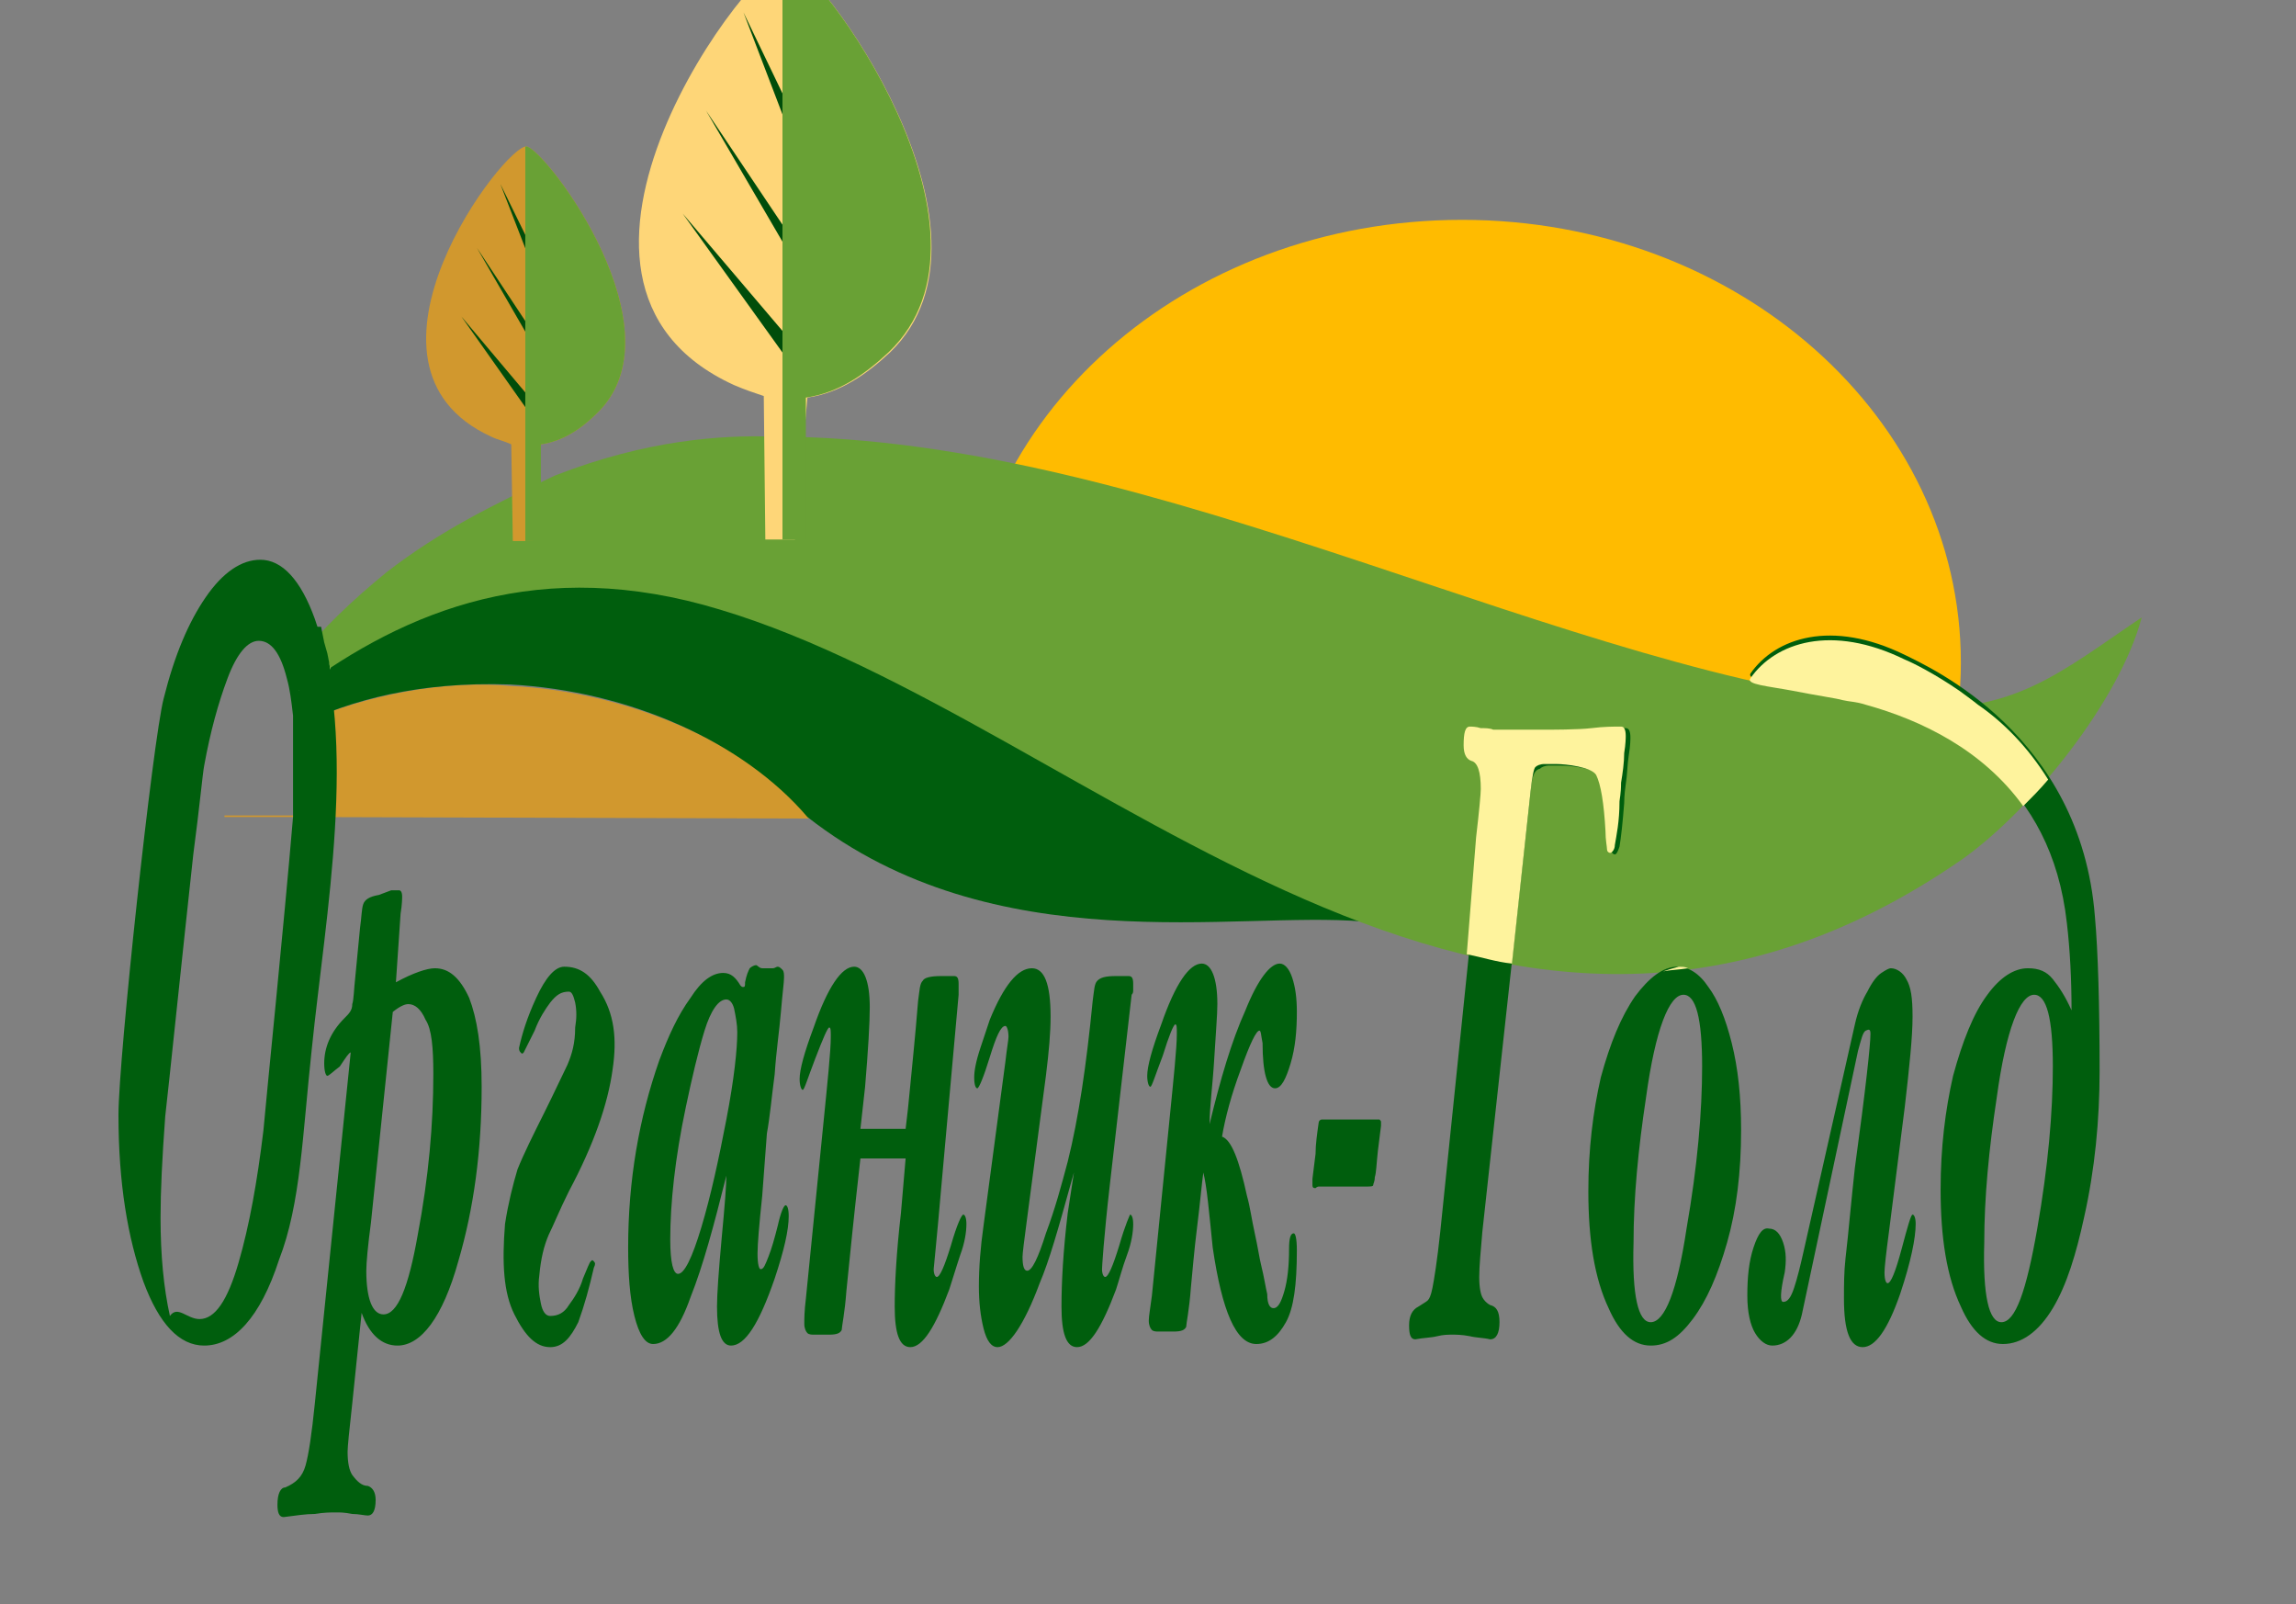 <?xml version="1.0" encoding="utf-8"?>
<!-- Generator: Adobe Illustrator 22.0.0, SVG Export Plug-In . SVG Version: 6.00 Build 0)  -->
<svg version="1.1" id="Слой_1" xmlns="http://www.w3.org/2000/svg" xmlns:xlink="http://www.w3.org/1999/xlink" x="0px" y="0px"
	 viewBox="0 0 147.3 102.9" style="enable-background:new 0 0 147.3 102.9;" xml:space="preserve">
<rect x="0" y="0" width="147.3" height="102.9" fill="#808080" stroke="none"/>
<style type="text/css">
	.st0{fill:#FFBB00;}
	.st1{fill:#D1982E;}
	.st2{fill:#005E0D;}
	.st3{fill:#69A135;}
	.st4{fill:#FED678;}
	.st5{fill:#004D0A;}
	.st6{fill:#FEF39D;}
</style>
<g id="Layer_x0020_1">
	<g id="_1224954848">
		<path class="st0" d="M93.8,14.1c17.7,0,32,12.7,32,28.4c0,3.6-0.8,7.1-2.2,10.3l-4,0.5c-2,1-4.5,0.5-6.6,0.8
			c-6.5,0.9-13.2-0.1-19.6-0.9l-30.1-8.4l-0.8-0.4h-0.7c-0.1-0.6-0.1-1.2-0.1-1.8C61.7,26.8,76,14.1,93.8,14.1z"/>
		<path class="st1" d="M11.9,52.4h0.6l0,0l0,0l0,0l0,0l0,0l0,0l0,0l0,0l0,0l0,0l0,0l0,0l0,0l0,0l0,0l0,0l0,0l0,0l0,0l0,0l0,0l0,0
			l0,0l0,0l0,0l0,0l0,0l0,0l0,0l0,0l0,0l0,0l0,0l0,0l0,0l0,0l0,0v-0.1l0,0l0,0l0,0l0,0l0,0l0,0l0,0l0,0l0,0l0,0l0,0l0,0l0,0l0,0l0,0
			l0,0l0,0l0,0l0,0l0,0l0,0l0,0l0,0C12.4,51.6,12.1,52,11.9,52.4z M14.4,52.4h4.4l33.1,0.1c-4-5.1-12.2-8.2-19.1-8.5
			c-4.1-0.4-9.2,0.5-13.5,2.4l0,0l0,0l0,0l0,0l0,0l0,0l0,0l0,0l0,0l0,0l0,0l0,0l0,0l0,0l0,0l0,0l0,0l0,0l0,0l0,0l0,0l0,0l0,0l0,0
			l0,0l0,0l0,0l0,0l0,0l0,0l0,0l0,0c0,1.1-0.2,3.3-0.4,5.9h-4.5V52.4z"/>
		<path class="st2" d="M19.2,46.5c3.3-1.6,7.7-2.8,13.5-2.6c7.7,0.4,15,3.7,19.1,8.5c12,9.4,27.5,6,35.6,6.7l-14.1-6.7h1.6
			C70.7,47.8,53.3,41.2,46.2,39c-11-3.6-20.8-0.3-27.1,4.8l0,0l0,0l0,0l0,0l0,0l0,0l0,0l0,0l0,0l0,0l0,0l0,0l0,0l0,0l0,0l0,0l0,0
			l0,0l0,0V44l0,0v0.1l0,0l0,0l0,0l0,0l0,0l0,0l0,0l0,0l0,0l0,0l0,0l0,0l0,0l0,0c0,0.6,0,1.1,0,1.8c0,0.1,0,0.2,0,0.3
			C19.2,46.4,19.2,46.5,19.2,46.5L19.2,46.5z"/>
		<path class="st3" d="M35.6,30.5c-4,1.9-7.3,3.5-10.8,6.2c-2.2,1.8-4.1,3.6-5.8,5.7c0.1,0.5,0.1,1,0.1,1.5c0,0.1,0,0.3,0,0.4
			c7-5.2,15.6-8.7,27.1-5.2c24,7.2,49.4,37,79.7,16c4.5-3.2,10.1-10.2,11.5-15.5c-5.2,3.5-8.3,6.3-15.1,5.7
			C100.8,43.5,74.3,28,49.6,28C46.3,27.9,41.5,28.2,35.6,30.5z"/>
		<g>
			<path class="st4" d="M50.5-2.6C48.6-3,32.4,18,47.1,24.7c0.7,0.3,1.3,0.5,1.9,0.7l0.1,9.2H51l0.8-9.1c2.1-0.3,3.8-1.5,5.3-2.9
				C65.2,14.8,52.4-2.3,50.5-2.6z"/>
			<path class="st5" d="M51.2,24l-7.4-10.3l7.4,8.7l0.4-4.5L45.3,7.1l6.3,9.4V11L47.7,0.8l3.9,8.1l0.2,0.3L54,16
				c0.2,0.5,0.1,0.4,0.1,1l-0.3,4.5c0,0.2,0,0.4,0,0.6L51.2,24z"/>
			<path class="st3" d="M50.5-2.6c-0.1,0-0.1,0-0.3,0v8.3v19.9v9h1.5v-9.1c2.1-0.3,3.8-1.5,5.3-2.9C65.2,14.8,52.4-2.3,50.5-2.6z"/>
		</g>
		<g>
			<path class="st1" d="M33.8,9.4c-1.3-0.3-12.3,14-2.3,18.6c0.4,0.2,0.9,0.3,1.3,0.5l0.1,6.2h1.3l0.5-6.2c1.4-0.2,2.6-1,3.6-2
				C43.8,21.2,35.1,9.7,33.8,9.4z"/>
			<path class="st5" d="M34.4,27.1l-4.8-6.8l4.8,5.7l0.3-3l-4.1-7.1l4.1,6.2v-3.6l-2.6-6.7l2.6,5.3l0.1,0.2l1.4,4.5
				c0.1,0.4,0.1,0.3,0.1,0.7l-0.2,2.9c0,0.1,0,0.3,0,0.4L34.4,27.1z"/>
			<path class="st3" d="M33.8,9.4h-0.1v5.7v13.5v6.1h1v-6.2c1.4-0.2,2.6-1,3.6-2C43.8,21.2,35.1,9.7,33.8,9.4z"/>
		</g>
		<path class="st2" d="M13.1,86.3c-1.6,0-2.9-1.4-3.9-4.1c-1-2.8-1.6-6.3-1.6-10.7c0-3.6,2.2-24,2.9-26.7c0.7-2.8,1.6-4.9,2.7-6.5
			c1.1-1.6,2.3-2.4,3.5-2.4c1.4,0,2.6,1.3,3.5,3.8c2.8,7.9,0.7,18.8-0.2,27.6c-0.6,5.5-0.7,9.9-2.1,13.5
			C16.7,84.5,15,86.3,13.1,86.3z M12.8,84.6c1,0,1.8-1.2,2.5-3.6s1.2-5.2,1.6-8.5c0.2-2.3,1.3-13,1.9-20.1v-0.1v-0.1V52v-0.1v-0.1
			l0,0v-0.1v-0.1v-0.1v-0.1v-0.1v-0.1V51v-0.1v-0.1v-0.1v-0.1v-0.1l0,0v-0.1v-0.1v-0.1v-0.1l0,0V50v-0.1v-0.1v-0.1l0,0v-0.1v-0.1
			v-0.1v-0.1l0,0v-0.1v-0.1V49v-0.1v-0.1v-0.1v-0.1v-0.1v-0.1v-0.1v-0.1v-0.1l0,0V48l0,0v-0.1v-0.1v-0.1v-0.1v-0.1v-0.1l0,0v-0.1
			v-0.1v-0.1l0,0l0,0V47v-0.1v-0.1l0,0l0,0v-0.1v-0.1v-0.1l0,0l0,0v-0.1v-0.1v-0.1l0,0v-0.1l0,0l0,0l0,0l0,0l0,0l0,0l0,0l0,0l0,0
			l0,0l0,0l0,0l0,0l0,0l0,0l0,0l0,0l0,0l0,0l0,0l0,0l0,0l0,0l0,0l0,0l0,0l0,0l0,0l0,0l0,0l0,0l0,0l0,0l0,0l0,0l0,0l0,0l0,0l0,0l0,0
			l0,0l0,0l0,0l0,0l0,0l0,0l0,0l0,0l0,0l0,0l0,0l0,0l0,0l0,0l0,0l0,0l0,0l0,0l0,0l0,0l0,0l0,0l0,0l0,0l0,0l0,0l0,0l0,0l0,0l0,0l0,0
			l0,0l0,0l0,0l0,0l0,0l0,0l0,0l0,0l0,0l0,0l0,0l0,0l0,0l0,0l0,0l0,0l0,0l0,0l0,0l0,0l0,0l0,0l0,0l0,0l0,0l0,0l0,0l0,0l0,0l0,0l0,0
			l0,0l0,0l0,0l0,0l0,0l0,0l0,0l0,0l0,0l0,0l0,0l0,0l0,0l0,0l0,0l0,0l0,0l0,0l0,0l0,0l0,0l0,0l0,0l0,0l0,0l0,0l0,0l0,0l0,0l0,0l0,0
			l0,0l0,0l0,0l0,0l0,0l0,0l0,0l0,0l0,0l0,0l0,0l0,0l0,0l0,0l0,0l0,0l0,0l0,0l0,0l0,0l0,0l0,0l0,0l0,0l0,0l0,0l0,0l0,0l0,0l0,0l0,0
			l0,0l0,0l0,0l0,0l0,0l0,0l0,0l0,0l0,0l0,0l0,0l0,0l0,0l0,0l0,0l0,0l0,0l0,0l0,0l0,0l0,0l0,0l0,0l0,0l0,0l0,0l0,0l0,0l0,0l0,0l0,0
			l0,0l0,0l0,0l0,0l0,0l0,0l0,0l0,0l0,0l0,0l0,0l0,0l0,0l0,0l0,0l0,0l0,0l0,0l0,0l0,0l0,0l0,0l0,0l0,0l0,0l0,0l0,0l0,0l0,0l0,0l0,0
			l0,0l0,0l0,0l0,0l0,0l0,0l0,0l0,0l0,0l0,0l0,0l0,0l0,0l0,0l0,0l0,0l0,0l0,0l0,0l0,0l0,0l0,0l0,0l0,0l0,0l0,0l0,0l0,0l0,0l0,0V46
			l0,0l0,0l0,0l0,0l0,0l0,0l0,0l0,0l0,0l0,0l0,0l0,0l0,0l0,0l0,0l0,0l0,0l0,0l0,0l0,0l0,0l0,0l0,0l0,0l0,0l0,0l0,0l0,0l0,0l0,0l0,0
			l0,0l0,0l0,0v-0.1l0,0l0,0l0,0l0,0l0,0l0,0l0,0l0,0l0,0l0,0l0,0l0,0l0,0l0,0l0,0l0,0l0,0l0,0l0,0c-0.1-0.9-0.2-1.7-0.4-2.4
			c-0.4-1.6-1-2.4-1.8-2.4c-0.7,0-1.4,0.8-2,2.4s-1.1,3.4-1.5,5.6c-0.1,0.5-0.3,2.7-0.7,5.7l0,0l0,0l0,0l0,0l0,0l0,0l0,0l0,0l0,0
			l0,0l0,0l0,0l0,0l0,0l0,0l0,0l0,0l0,0l0,0l0,0l0,0l0,0l0,0l0,0l0,0l0,0l0,0l0,0l0,0l0,0l0,0l0,0l0,0l0,0l0,0l0,0l0,0l0,0l0,0l0,0
			l0,0l0,0l0,0l0,0l0,0l0,0l0,0l0,0l0,0l0,0l0,0l0,0l0,0l0,0l0,0l0,0l0,0l0,0l0,0l0,0l0,0l0,0l0,0l0,0l0,0
			c-0.7,6.4-1.6,15.1-1.8,16.8c-0.2,2.7-0.3,4.8-0.3,6.5c0,2.4,0.2,4.5,0.6,6.3C11.4,83.7,12,84.6,12.8,84.6z M23.2,84.2L22.6,90
			c-0.2,1.8-0.3,2.8-0.3,3.1c0,0.7,0.1,1.2,0.3,1.5c0.3,0.4,0.6,0.7,1,0.7c0.3,0.1,0.5,0.4,0.5,0.9c0,0.7-0.2,1-0.5,1
			c-0.2,0-0.6-0.1-1-0.1c-0.5-0.1-0.8-0.1-1-0.1c-0.4,0-0.8,0-1.4,0.1c-0.6,0-1.2,0.1-2,0.2c-0.3,0-0.4-0.3-0.4-0.8
			c0-0.7,0.2-1.1,0.5-1.1c0.7-0.3,1.1-0.7,1.3-1.4c0.2-0.7,0.4-2,0.6-4l2.3-22.5c-0.1,0-0.3,0.3-0.7,0.9C21.4,68.7,21.1,69,21,69
			s-0.2-0.3-0.2-0.8c0-1,0.4-2,1.3-2.9c0.3-0.3,0.5-0.5,0.5-0.9c0.1-0.3,0.1-0.9,0.2-1.8l0.3-3.1c0.1-0.7,0.1-1.2,0.2-1.5
			c0.1-0.3,0.4-0.5,1-0.6l0.8-0.3h0.5c0.1,0,0.2,0.1,0.2,0.4c0,0.1,0,0.5-0.1,1.1L25.4,63c1.1-0.6,2-0.9,2.5-0.9
			c0.9,0,1.6,0.6,2.2,1.9c0.5,1.3,0.8,3.1,0.8,5.7c0,4.1-0.5,7.8-1.5,11.2c-1,3.6-2.4,5.4-3.9,5.4C24.5,86.3,23.7,85.6,23.2,84.2z
			 M25.2,64.9l-1.4,13.5c-0.2,1.5-0.3,2.6-0.3,3.1c0,1.8,0.4,2.8,1.1,2.8c0.9,0,1.6-1.7,2.2-5.1c0.7-3.7,1-7.1,1-10.3
			c0-1.7-0.1-2.9-0.5-3.5c-0.3-0.7-0.7-1-1.1-1C26,64.4,25.7,64.5,25.2,64.9z M39.3,68.6c-0.3,2.2-1.2,4.8-2.8,7.8
			c-0.6,1.2-1,2.2-1.3,2.8c-0.3,0.7-0.5,1.5-0.6,2.6c-0.1,0.7,0,1.3,0.1,1.8s0.3,0.8,0.6,0.8c0.5,0,0.9-0.2,1.2-0.7
			c0.3-0.4,0.7-1,0.9-1.7c0.3-0.7,0.4-1,0.5-1.1s0.1-0.1,0.2,0c0.1,0.1,0.1,0.2,0,0.4c-0.3,1.3-0.6,2.4-1,3.5c-0.5,1-1,1.6-1.8,1.6
			c-0.9,0-1.6-0.7-2.3-2.1s-0.8-3.3-0.6-5.8c0.2-1.3,0.5-2.5,0.8-3.5c0.4-1,1-2.2,1.7-3.6s1.2-2.5,1.5-3.1c0.3-0.7,0.5-1.4,0.5-2.4
			c0.1-0.6,0.1-1.1,0-1.6c-0.1-0.4-0.2-0.7-0.4-0.7c-0.5,0-0.8,0.2-1.2,0.7c-0.3,0.4-0.7,1-1,1.8c-0.4,0.8-0.6,1.2-0.7,1.4
			c-0.1,0.1-0.1,0.1-0.2,0c-0.1-0.1-0.1-0.2-0.1-0.3c0.2-0.9,0.5-1.9,1.1-3.2c0.6-1.3,1.2-2,1.8-2c1,0,1.7,0.5,2.3,1.6
			C39.4,65,39.6,66.6,39.3,68.6z M48.9,62.1h0.7c0.1,0,0.2-0.1,0.3-0.1s0.2,0.1,0.3,0.2s0.1,0.3,0.1,0.5c0,0.3-0.1,1-0.2,2.2
			c-0.1,1.2-0.3,2.5-0.4,4c-0.2,1.5-0.3,2.7-0.5,3.8l-0.3,4c-0.2,1.9-0.3,3.1-0.3,3.7c0,0.7,0.1,1,0.2,1c0.2,0,0.3-0.3,0.5-0.8
			s0.4-1.2,0.6-2c0.2-0.9,0.4-1.3,0.5-1.3s0.2,0.2,0.2,0.7c0,0.9-0.3,2.2-0.9,4c-1,2.9-1.9,4.3-2.8,4.3c-0.6,0-0.9-0.8-0.9-2.5
			c0-0.8,0.1-2.2,0.3-4.4c0.2-2.1,0.3-3.4,0.3-4c-0.8,3.2-1.5,5.8-2.3,7.8c-0.7,2-1.5,3-2.4,3c-0.5,0-0.9-0.6-1.2-1.8
			c-0.3-1.2-0.4-2.7-0.4-4.4c0-4.3,0.7-8.3,2-12c0.6-1.6,1.2-2.9,2-4c0.7-1.1,1.4-1.6,2.1-1.6c0.5,0,0.8,0.3,1.1,0.8
			c0.1,0.1,0.1,0.1,0.2,0.1c0.1,0,0.1-0.1,0.1-0.3c0.1-0.5,0.2-0.7,0.3-0.9c0.1-0.1,0.3-0.2,0.4-0.2C48.6,61.9,48.7,62.1,48.9,62.1z
			 M43.5,81.7c0.4,0,0.9-1,1.5-3s1.1-4.3,1.6-6.9s0.7-4.5,0.7-5.6c0-0.5-0.1-1-0.2-1.5c-0.1-0.4-0.3-0.6-0.5-0.6c-0.5,0-1,0.7-1.4,2
			s-0.8,3-1.2,4.9c-0.7,3.3-1,6.2-1,8.5C43,81,43.2,81.7,43.5,81.7z M58.1,74.3h-2.9c-0.1,0.9-0.2,1.8-0.3,2.7
			c-0.1,0.9-0.3,2.8-0.6,5.8c-0.1,1.4-0.3,2.3-0.3,2.5c-0.1,0.2-0.3,0.3-0.8,0.3h-0.6c-0.1,0-0.2,0-0.4,0c-0.1,0-0.3,0-0.4-0.1
			c-0.1-0.1-0.2-0.3-0.2-0.6s0-0.8,0.1-1.6l1.1-11c0.3-3,0.5-4.9,0.5-5.8c0-0.4,0-0.6-0.1-0.6s-0.4,0.7-0.9,2s-0.7,2-0.8,2
			s-0.2-0.3-0.2-0.7c0-0.6,0.3-1.7,0.9-3.3c0.9-2.6,1.8-3.9,2.6-3.9c0.6,0,1,0.9,1,2.6c0,1-0.1,2.7-0.3,5.1l-0.3,2.7h2.9
			c0.1-0.8,0.2-1.7,0.3-2.8c0.1-1.1,0.3-2.9,0.5-5.4c0.1-0.7,0.1-1.1,0.3-1.3c0.1-0.2,0.5-0.3,1.2-0.3h0.8c0.2,0,0.3,0.1,0.3,0.5
			c0,0.1,0,0.3,0,0.4s0,0.2,0,0.3L60.4,76c-0.3,3.5-0.5,5.3-0.5,5.4c0,0.3,0.1,0.5,0.2,0.5c0.2,0,0.5-0.7,0.9-2c0.4-1.4,0.7-2,0.8-2
			s0.2,0.2,0.2,0.6c0,0.5-0.1,1.2-0.4,2c-0.3,0.9-0.5,1.6-0.7,2.2c-0.9,2.4-1.7,3.7-2.5,3.7c-0.7,0-1-0.9-1-2.6c0-1.4,0.1-3.4,0.4-6
			L58.1,74.3z M68.9,75.2l-0.2,0.7c-0.8,2.9-1.4,5-2,6.4c-1,2.7-2,4.1-2.7,4.1c-0.4,0-0.7-0.4-0.9-1.2s-0.3-1.7-0.3-2.7
			c0-1.2,0.1-2.5,0.3-3.9l1.4-10.5c0.1-0.9,0.2-1.4,0.2-1.6c0-0.4-0.1-0.7-0.2-0.7c-0.3,0-0.6,0.7-1,2s-0.7,2-0.8,2
			s-0.2-0.2-0.2-0.7c0-0.4,0.1-1,0.4-1.9c0.3-0.9,0.5-1.5,0.6-1.8c0.9-2.2,1.8-3.3,2.7-3.3c0.8,0,1.2,1,1.2,3.1c0,1-0.1,2.2-0.3,3.8
			l-1.2,9.1c-0.2,1.5-0.3,2.3-0.3,2.5c0,0.6,0.1,0.9,0.3,0.9c0.3,0,0.7-0.8,1.2-2.4c0.6-1.6,1-3.1,1.4-4.6c0.7-2.8,1.2-6.2,1.6-10.3
			c0.1-0.7,0.1-1.1,0.3-1.3c0.2-0.2,0.5-0.3,1.2-0.3h0.8c0.2,0,0.3,0.1,0.3,0.5c0,0.1,0,0.3,0,0.4s0,0.2-0.1,0.3L71.2,76
			c-0.4,3.5-0.5,5.3-0.5,5.4c0,0.3,0.1,0.5,0.2,0.5c0.2,0,0.5-0.7,0.9-2c0.4-1.4,0.7-2,0.7-2c0.1,0,0.2,0.2,0.2,0.6
			c0,0.5-0.1,1.2-0.4,2c-0.3,0.8-0.5,1.6-0.7,2.2c-0.9,2.4-1.7,3.7-2.5,3.7c-0.7,0-1-0.9-1-2.6c0-1.5,0.1-3.5,0.4-6L68.9,75.2z
			 M81.7,83.9c0.3,0,0.5-0.4,0.7-1.1s0.3-1.6,0.3-2.7c0-0.7,0.1-1,0.3-1c0.1,0,0.2,0.3,0.2,1.1c0,2.2-0.2,3.7-0.7,4.6
			s-1.1,1.4-1.9,1.4c-1.3,0-2.2-2.1-2.8-6.2c-0.1-1-0.2-2-0.3-2.9s-0.2-1.5-0.3-1.9c-0.1,0.7-0.2,1.9-0.4,3.5s-0.3,2.9-0.4,3.9
			c-0.1,1.4-0.3,2.3-0.3,2.5c-0.1,0.2-0.3,0.3-0.8,0.3h-0.6c-0.1,0-0.2,0-0.4,0c-0.1,0-0.3,0-0.4-0.1c-0.1-0.1-0.2-0.3-0.2-0.6
			c0-0.3,0.1-0.8,0.2-1.6l1.1-11c0.3-3,0.5-4.9,0.5-5.8c0-0.4,0-0.6-0.1-0.6s-0.4,0.7-0.8,2c-0.5,1.3-0.7,2-0.8,2s-0.2-0.3-0.2-0.7
			c0-0.6,0.3-1.7,0.9-3.3c0.9-2.6,1.8-3.9,2.6-3.9c0.6,0,1,0.9,1,2.6c0,0.7-0.1,1.8-0.2,3.5c-0.1,1.7-0.3,3.1-0.3,4.2
			c0.7-2.9,1.4-5.3,2.3-7.3c0.8-2,1.6-3,2.2-3c0.3,0,0.6,0.3,0.8,0.9s0.3,1.3,0.3,2.2c0,1.2-0.1,2.3-0.4,3.3c-0.3,1-0.6,1.6-1,1.6
			c-0.5,0-0.8-1-0.8-2.9c-0.1-0.5-0.1-0.8-0.2-0.8c-0.2,0-0.6,0.8-1.2,2.5c-0.6,1.6-1,3.1-1.2,4.3c0.6,0.2,1.1,1.5,1.6,3.8
			c0.2,0.7,0.3,1.5,0.5,2.4s0.3,1.6,0.4,2c0.2,0.8,0.3,1.5,0.4,1.9C81.3,83.7,81.5,83.9,81.7,83.9z M87.7,76.1h-3.1
			c0,0-0.1,0-0.2,0.1c-0.1,0-0.2,0-0.2-0.2c0-0.1,0-0.2,0-0.2c0-0.1,0-0.1,0-0.2l0.2-1.6c0-0.6,0.1-1.3,0.2-2c0-0.1,0.1-0.2,0.2-0.2
			h0.3h3.4l0,0c0.1,0.1,0.1,0.1,0.1,0.2v0.2l-0.2,1.6c-0.1,0.9-0.1,1.4-0.2,1.7c0,0.3-0.1,0.4-0.1,0.5
			C88.1,76.1,87.9,76.1,87.7,76.1z M98.2,50.7L95.1,79c-0.1,1.2-0.2,2.2-0.2,2.9s0.1,1.1,0.2,1.3c0.1,0.2,0.3,0.4,0.5,0.5
			c0.4,0.1,0.6,0.4,0.6,1.1s-0.2,1.1-0.6,1.1c-0.4-0.1-0.9-0.1-1.3-0.2c-0.5-0.1-0.9-0.1-1.1-0.1c-0.3,0-0.6,0-1,0.1
			s-0.9,0.1-1.4,0.2c-0.3,0-0.4-0.3-0.4-0.9s0.2-1,0.6-1.2c0.3-0.2,0.5-0.3,0.6-0.4s0.2-0.3,0.3-0.8s0.3-1.7,0.5-3.6L95,53.8
			c0.2-1.7,0.3-2.8,0.3-3.1c0-1.1-0.2-1.7-0.6-1.8c-0.3-0.1-0.5-0.4-0.5-1c0-0.8,0.1-1.2,0.4-1.2c0.2,0,0.4,0,0.7,0.1
			c0.3,0.1,0.6,0.1,0.8,0.1c0.2,0,0.5,0,0.9,0c0.9,0,1.6,0,2.2,0c0.6-0.1,2.4-0.1,3.2-0.1c0.8-0.1,1.4-0.1,1.9-0.1
			c0.2,0,0.3,0.2,0.3,0.6c0,0.1,0,0.5-0.1,1.1s-0.1,1.3-0.2,1.9c-0.1,0.7-0.1,1.1-0.1,1.2c-0.1,1.3-0.2,2.2-0.3,2.8
			c-0.1,0.3-0.2,0.5-0.3,0.5c-0.1,0-0.2-0.1-0.2-0.2s-0.1-0.5-0.1-1.2c-0.1-1.8-0.3-3-0.6-3.6c-0.3-0.5-1.8-0.7-2.6-0.7h-0.7
			c-0.3,0-0.5,0.1-0.6,0.2C98.4,49.4,98.3,49.8,98.2,50.7z M105.9,86.3c-1.1,0-2-0.8-2.7-2.4c-0.9-1.9-1.3-4.4-1.3-7.5
			c0-2.7,0.3-5.1,0.8-7.3c0.6-2.2,1.3-3.9,2.2-5.2c0.9-1.2,1.8-1.9,2.7-1.9c0.7,0,1.4,0.4,2,1.3c0.6,0.8,1.1,2,1.5,3.6
			s0.6,3.4,0.6,5.6c0,2.7-0.3,5.1-0.9,7.2s-1.3,3.7-2.2,4.9S106.9,86.3,105.9,86.3z M105.9,84.8c0.9,0,1.7-2,2.3-6
			c0.7-4,1-7.5,1-10.4c0-3.1-0.4-4.6-1.2-4.6c-0.9,0-1.8,2.2-2.4,6.6c-0.5,3.3-0.8,6.4-0.8,9.3C104.7,83.1,105.1,84.8,105.9,84.8z
			 M115.6,84.3c-0.3,1.3-1,2-1.9,2c-0.4,0-0.8-0.3-1.1-0.8c-0.3-0.5-0.5-1.3-0.5-2.4c0-1.2,0.1-2.2,0.4-3.1s0.6-1.3,1-1.2
			c0.4,0,0.7,0.3,0.9,0.9c0.2,0.6,0.2,1.2,0.1,1.9c-0.3,1.3-0.3,1.9-0.1,1.9c0.3,0,0.5-0.3,0.7-0.9s0.4-1.4,0.6-2.3l3.3-14.6
			c0.2-0.9,0.5-1.6,0.8-2.1c0.3-0.6,0.6-1,0.9-1.2s0.5-0.3,0.6-0.3c0.4,0,0.8,0.3,1,0.7c0.3,0.5,0.4,1.2,0.4,2.4
			c0,1.3-0.2,3.2-0.5,5.8l-1,7.9c-0.2,1.5-0.3,2.4-0.3,2.7c0,0.5,0.1,0.7,0.2,0.7c0.2,0,0.5-0.7,0.9-2.2s0.6-2.2,0.7-2.2
			s0.2,0.2,0.2,0.6c0,0.9-0.3,2.4-1,4.5c-0.8,2.3-1.6,3.4-2.4,3.4s-1.2-1-1.2-3.1c0-0.9,0-1.7,0.1-2.6s0.2-1.8,0.3-2.9
			c0.1-1,0.2-2,0.3-2.9c0.7-5.1,1-7.9,1-8.6c0-0.3-0.1-0.3-0.3-0.2c-0.2,0.1-0.3,0.6-0.5,1.3L115.6,84.3z M128.4,84.8
			c0.9,0,1.6-2,2.3-6c0.7-4,1-7.5,1-10.4c0-3.1-0.4-4.6-1.2-4.6c-0.9,0-1.8,2.2-2.4,6.6c-0.5,3.3-0.8,6.4-0.8,9.3
			C127.2,83.1,127.6,84.8,128.4,84.8z M130.1,62.1c0.7,0,1.2,0.2,1.6,0.7s0.8,1.1,1.2,2c0-2-0.1-3.9-0.3-5.6
			c-1-9-7.3-12.4-12.9-14.3c-0.5-0.2-1.1-0.2-1.5-0.3c-0.2-0.1-1.7-0.3-3.2-0.6c-1.6-0.3-2.9-0.4-2.7-0.8c1.6-2.3,5.2-3.5,9.9-1.2
			c1.6,0.8,11.3,5.1,12.2,16.8c0.2,2.2,0.3,5.7,0.3,9.9c0,3.1-0.3,6.3-1,9.4c-0.5,2.3-1.1,4.3-2,5.8s-2,2.3-3.2,2.3
			c-1.1,0-2-0.8-2.7-2.4c-0.9-1.9-1.3-4.4-1.3-7.5c0-2.7,0.3-5.1,0.8-7.3c0.6-2.2,1.3-4,2.2-5.2C128.3,62.7,129.2,62.1,130.1,62.1z"
			/>
		<path class="st6" d="M20.6,40.6c0.2,0.8,0.4,1.5,0.6,2.3c-0.7,0.5-1.4,0.9-2,1.4l0,0l0,0l0,0l0,0l0,0l0,0l0,0l0,0l0,0l0,0l0,0l0,0
			l0,0l0,0l0,0l0,0l0,0l0,0l0,0l0,0l0,0l0,0l0,0l0,0l0,0l0,0l0,0l0,0l0,0l0,0l0,0l0,0l0,0l0,0l0,0l0,0l0,0l0,0l0,0l0,0l0,0l0,0l0,0
			l0,0l0,0l0,0l0,0l0,0l0,0l0,0l0,0l0,0l0,0l0,0l0,0l0,0l0,0l0,0l0,0l0,0l0,0l0,0l0,0l0,0l0,0l0,0l0,0l0,0l0,0l0,0l0,0l0,0l0,0l0,0
			l0,0l0,0l0,0l0,0l0,0l0,0l0,0l0,0l0,0l0,0l0,0l0,0l0,0l0,0l0,0l0,0l0,0l0,0l0,0l0,0l0,0l0,0l0,0l0,0l0,0l0,0l0,0l0,0l0,0l0,0l0,0
			l0,0l0,0l0,0l0,0l0,0l0,0l0,0l0,0l0,0l0,0l0,0l0,0l0,0l0,0l0,0l0,0l0,0l0,0l0,0l0,0l0,0l0,0l0,0l0,0l0,0l0,0l0,0l0,0l0,0l0,0l0,0
			l0,0l0,0l0,0l0,0l0,0l0,0l0,0l0,0l0,0l0,0l0,0l0,0l0,0l0,0l0,0l0,0l0,0l0,0l0,0l0,0l0,0l0,0l0,0l0,0l0,0l0,0l0,0l0,0l0,0l0,0l0,0
			l0,0l0,0l0,0l0,0l0,0l0,0C19.5,41.8,20.1,41.2,20.6,40.6z M94.1,61.2c1,0.2,1.9,0.5,2.9,0.6l1.2-11.1c0.1-0.9,0.2-1.4,0.3-1.5
			c0.1-0.1,0.3-0.2,0.6-0.2h0.7c0.7,0,2.3,0.2,2.6,0.7c0.3,0.6,0.5,1.8,0.6,3.6c0,0.6,0.1,1,0.1,1.2c0,0.1,0.1,0.2,0.2,0.2
			s0.3-0.2,0.3-0.5c0.1-0.6,0.3-1.5,0.3-2.8c0-0.1,0.1-0.5,0.1-1.2c0.1-0.6,0.2-1.3,0.2-1.9c0.1-0.6,0.1-1,0.1-1.1
			c0-0.4-0.1-0.6-0.3-0.6c-0.5,0-1.1,0-1.9,0.1s-2.6,0.1-3.2,0.1s-1.3,0-2.2,0c-0.3,0-0.6,0-0.9,0c-0.2-0.1-0.5-0.1-0.8-0.1
			c-0.3-0.1-0.6-0.1-0.7-0.1c-0.3,0-0.4,0.4-0.4,1.2c0,0.6,0.2,0.9,0.5,1c0.4,0.1,0.6,0.7,0.6,1.8c0,0.3-0.1,1.4-0.3,3.1L94.1,61.2z
			 M106.7,62.3c0.5-0.1,1-0.1,1.6-0.2c-0.2-0.1-0.4-0.1-0.6-0.1C107.3,62.1,107,62.2,106.7,62.3z M129.8,51.7
			c0.5-0.5,1.1-1.1,1.6-1.7c-1.3-2.1-2.9-3.7-4.5-4.8c-0.5-0.4-0.8-0.6-1.2-0.9c-1.6-1.1-3-1.8-3.5-2c-4.7-2.3-8.3-1.1-9.9,1.2
			c-0.3,0.4,1.1,0.5,2.7,0.8c1.5,0.3,2.9,0.5,3.2,0.6c0.4,0.1,0.9,0.1,1.5,0.3C123.3,46.2,127.2,48.1,129.8,51.7z"/>
		<path class="st2" d="M19.1,41.3L19,41.8v0.5l0.1,0.7l0.1,1v0.6h1c0.1-0.1,0.1-0.1,0.2-0.2l0.6-0.7l0.1-0.5v-0.1l0.1-0.1l-0.1-0.6
			L21,41.9l-0.2-0.7l-0.1-0.5l-0.1-0.5h-1L19.1,41.3z"/>
	</g>
</g>
</svg>
